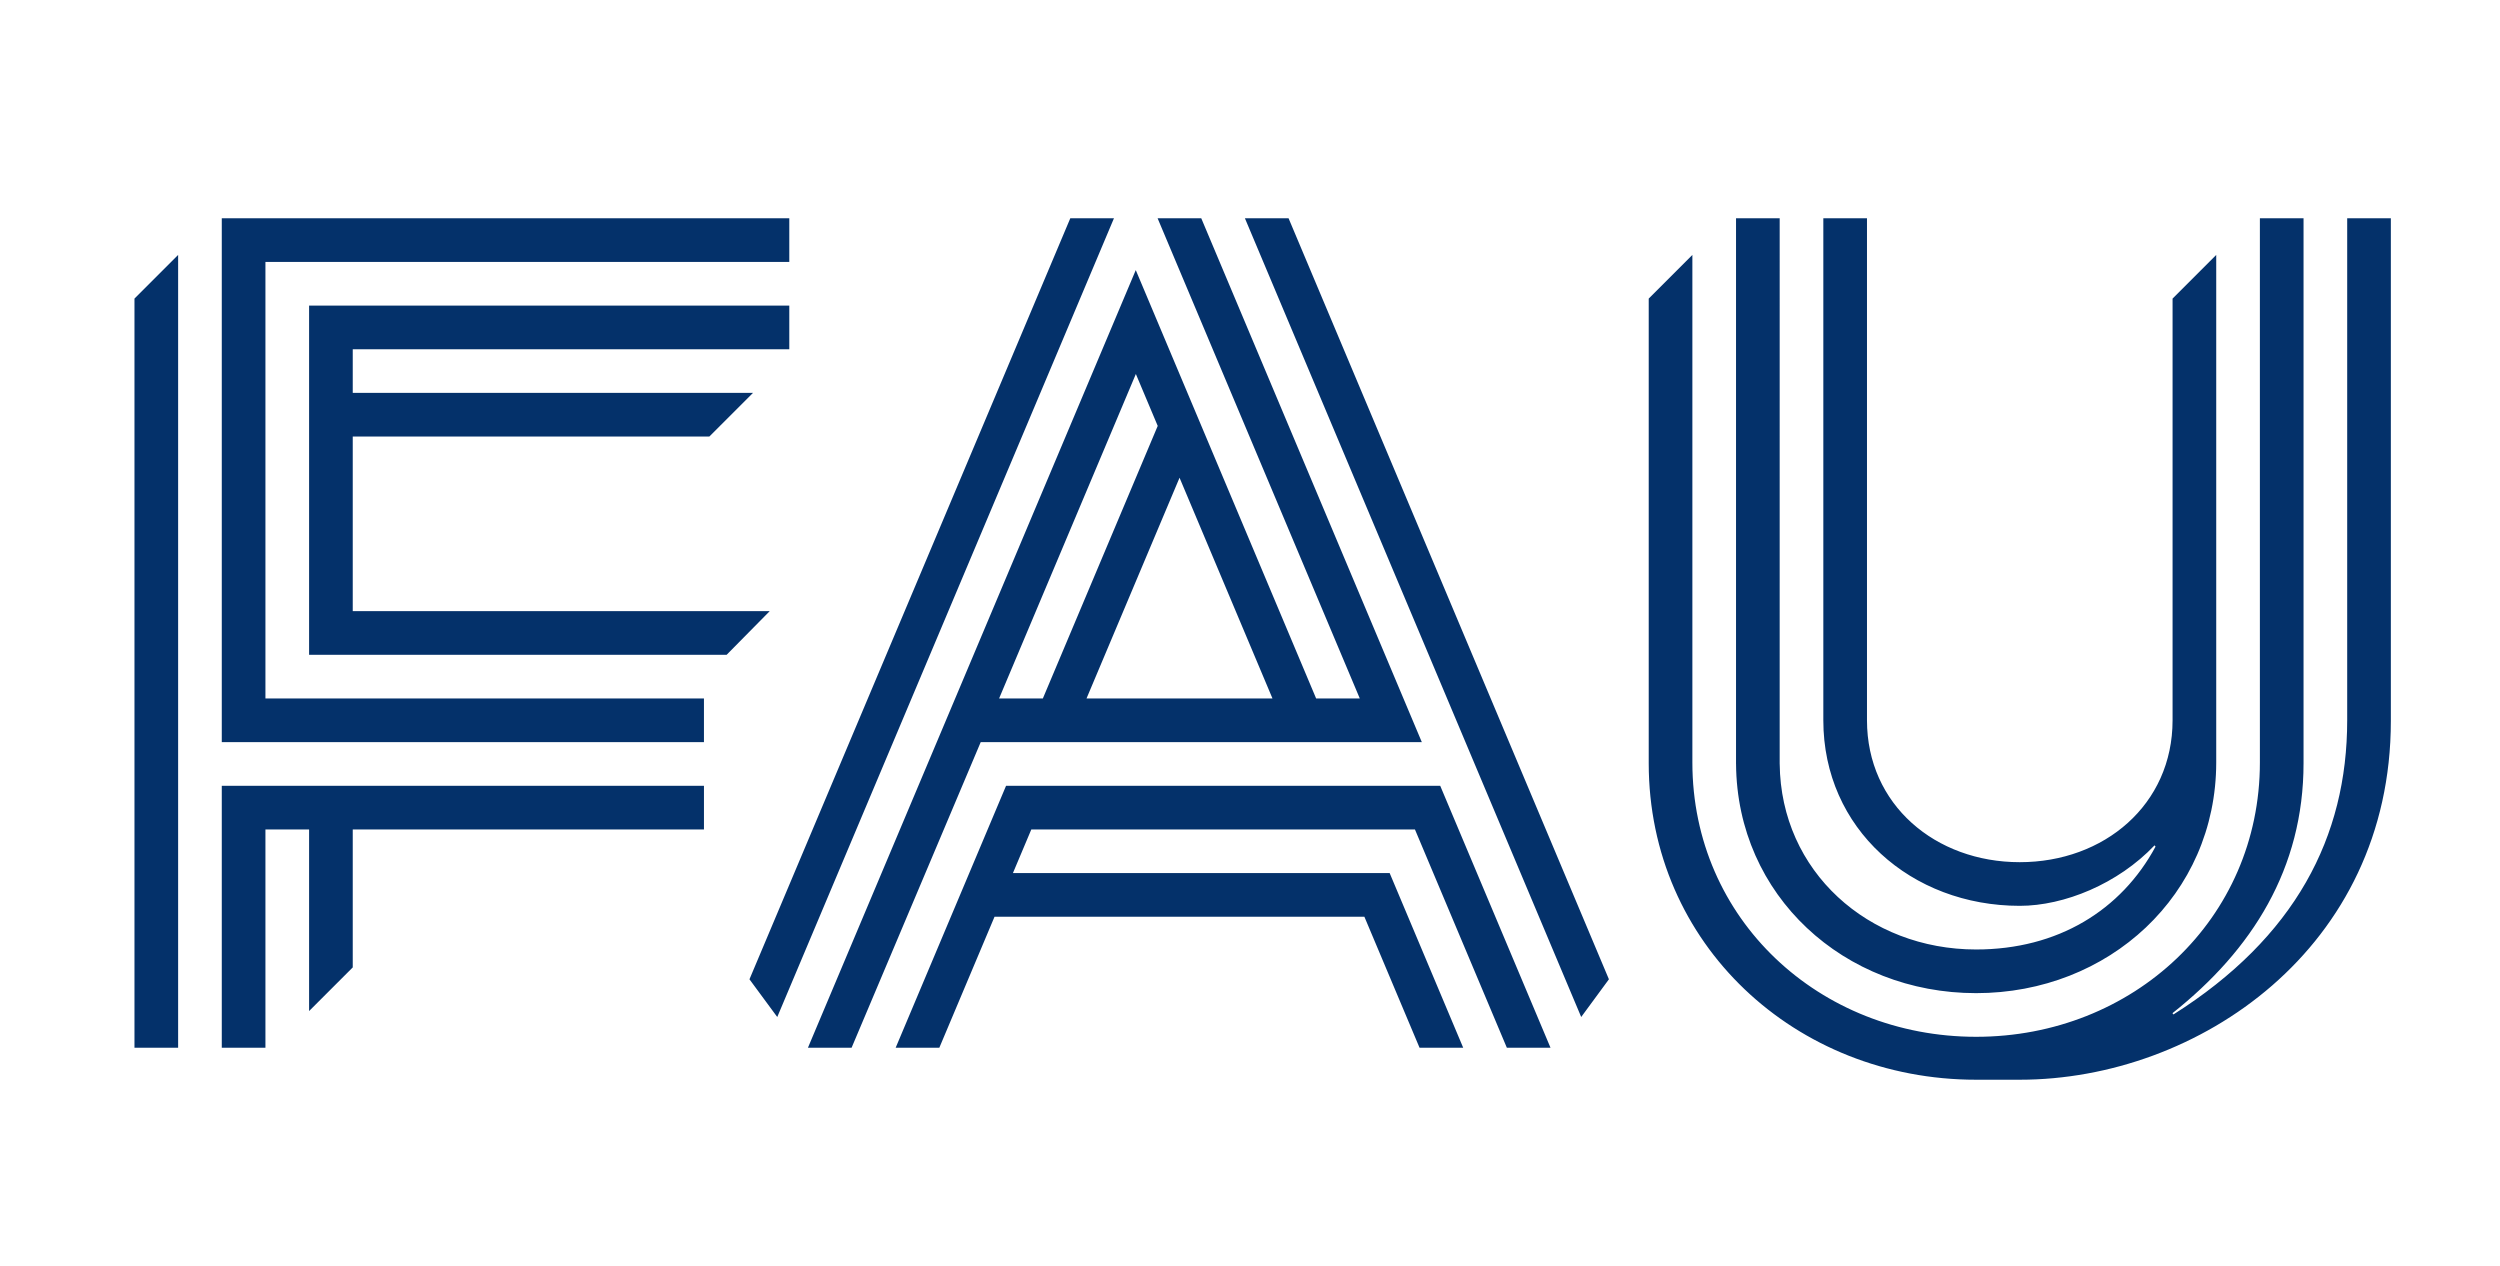 <?xml version="1.0" encoding="utf-8"?>
<!-- Generator: Adobe Illustrator 17.0.0, SVG Export Plug-In . SVG Version: 6.00 Build 0)  -->
<!DOCTYPE svg PUBLIC "-//W3C//DTD SVG 1.1//EN" "http://www.w3.org/Graphics/SVG/1.1/DTD/svg11.dtd">
<svg version="1.1" id="Logos" xmlns="http://www.w3.org/2000/svg" xmlns:xlink="http://www.w3.org/1999/xlink" x="0px" y="0px"
	 width="558px" height="282.568px" viewBox="0 0 558 282.568" enable-background="new 0 0 558 282.568" xml:space="preserve">
<path id="FAU_x5F_Logo_00000054986581416837337540000006401078742208127884_" fill="#04316A" d="M30.014,66.644l9.744-9.744v176.95
	h-9.744V66.644z M59.245,58.462H176.17v-9.744H49.501v116.925h107.622v-9.744H59.245V58.462z M171.794,136.412H78.733V97.438h79.587
	l9.744-9.744H78.733V77.95h97.437v-9.744H68.989v77.95h93.19L171.794,136.412z M49.501,233.85h9.744v-48.719h9.744v40.538
	l9.744-9.744v-30.794h78.391v-9.744H49.501V233.85z M523.894,48.719v112.053c0,26.074-11.633,48.476-38.78,65.656l-0.219-0.286
	c17.837-14.146,29.256-32.316,29.256-55.789V48.719h-9.744V170.19c0,34.979-28.356,61.224-63.335,61.224
	c-34.979,0-63.334-26.245-63.334-61.224V56.899l-9.744,9.744v103.709c0,40.36,32.718,70.643,73.078,70.643c0.934,0,9.744,0,9.744,0
	c39.743,0,82.822-29.351,82.822-80.08c0-0.048,0-112.196,0-112.196H523.894z M441.072,221.67c29.581,0,53.563-21.908,53.59-51.48h0
	V56.899l-9.744,9.744v94.128c0,18.835-15.269,31.667-34.103,31.667c-18.834,0-34.103-12.832-34.103-31.667l0-112.053h-9.744v112.053
	c0,24.216,19.631,41.411,43.847,41.411c9.902,0,21.921-4.893,30.085-13.503l0.219,0.286c-7.655,14.195-21.804,22.96-40.048,22.96
	c-24.067,0-43.602-17.423-43.841-41.41h-0.005V48.719h-9.744v121.797h0.005C387.689,199.922,411.6,221.67,441.072,221.67z
	 M224.553,175.387l-24.64,58.463l9.746-0.001l-0.001,0.001h0.001l12.319-29.231h82.554l12.308,29.231h9.744l-16.411-38.975h-84.089
	l4.106-9.744h85.624l20.513,48.719h9.744l-24.616-58.463H224.553z M238.89,48.719l-71.61,169.858l6.203,8.419l75.151-178.277H238.89
	z M277.865,48.719l75.058,178.277l6.187-8.419L287.608,48.719H277.865z M218.895,165.643l-28.818,68.206h-9.744l73.171-173.562
	l40.258,95.612h9.744L258.377,48.719h9.744l49.231,116.925H218.895z M263.273,106.63l-20.764,49.27h41.509L263.273,106.63z
	 M222.997,155.899h9.768l25.638-60.835l-4.879-11.588L222.997,155.899z"/>
</svg>
